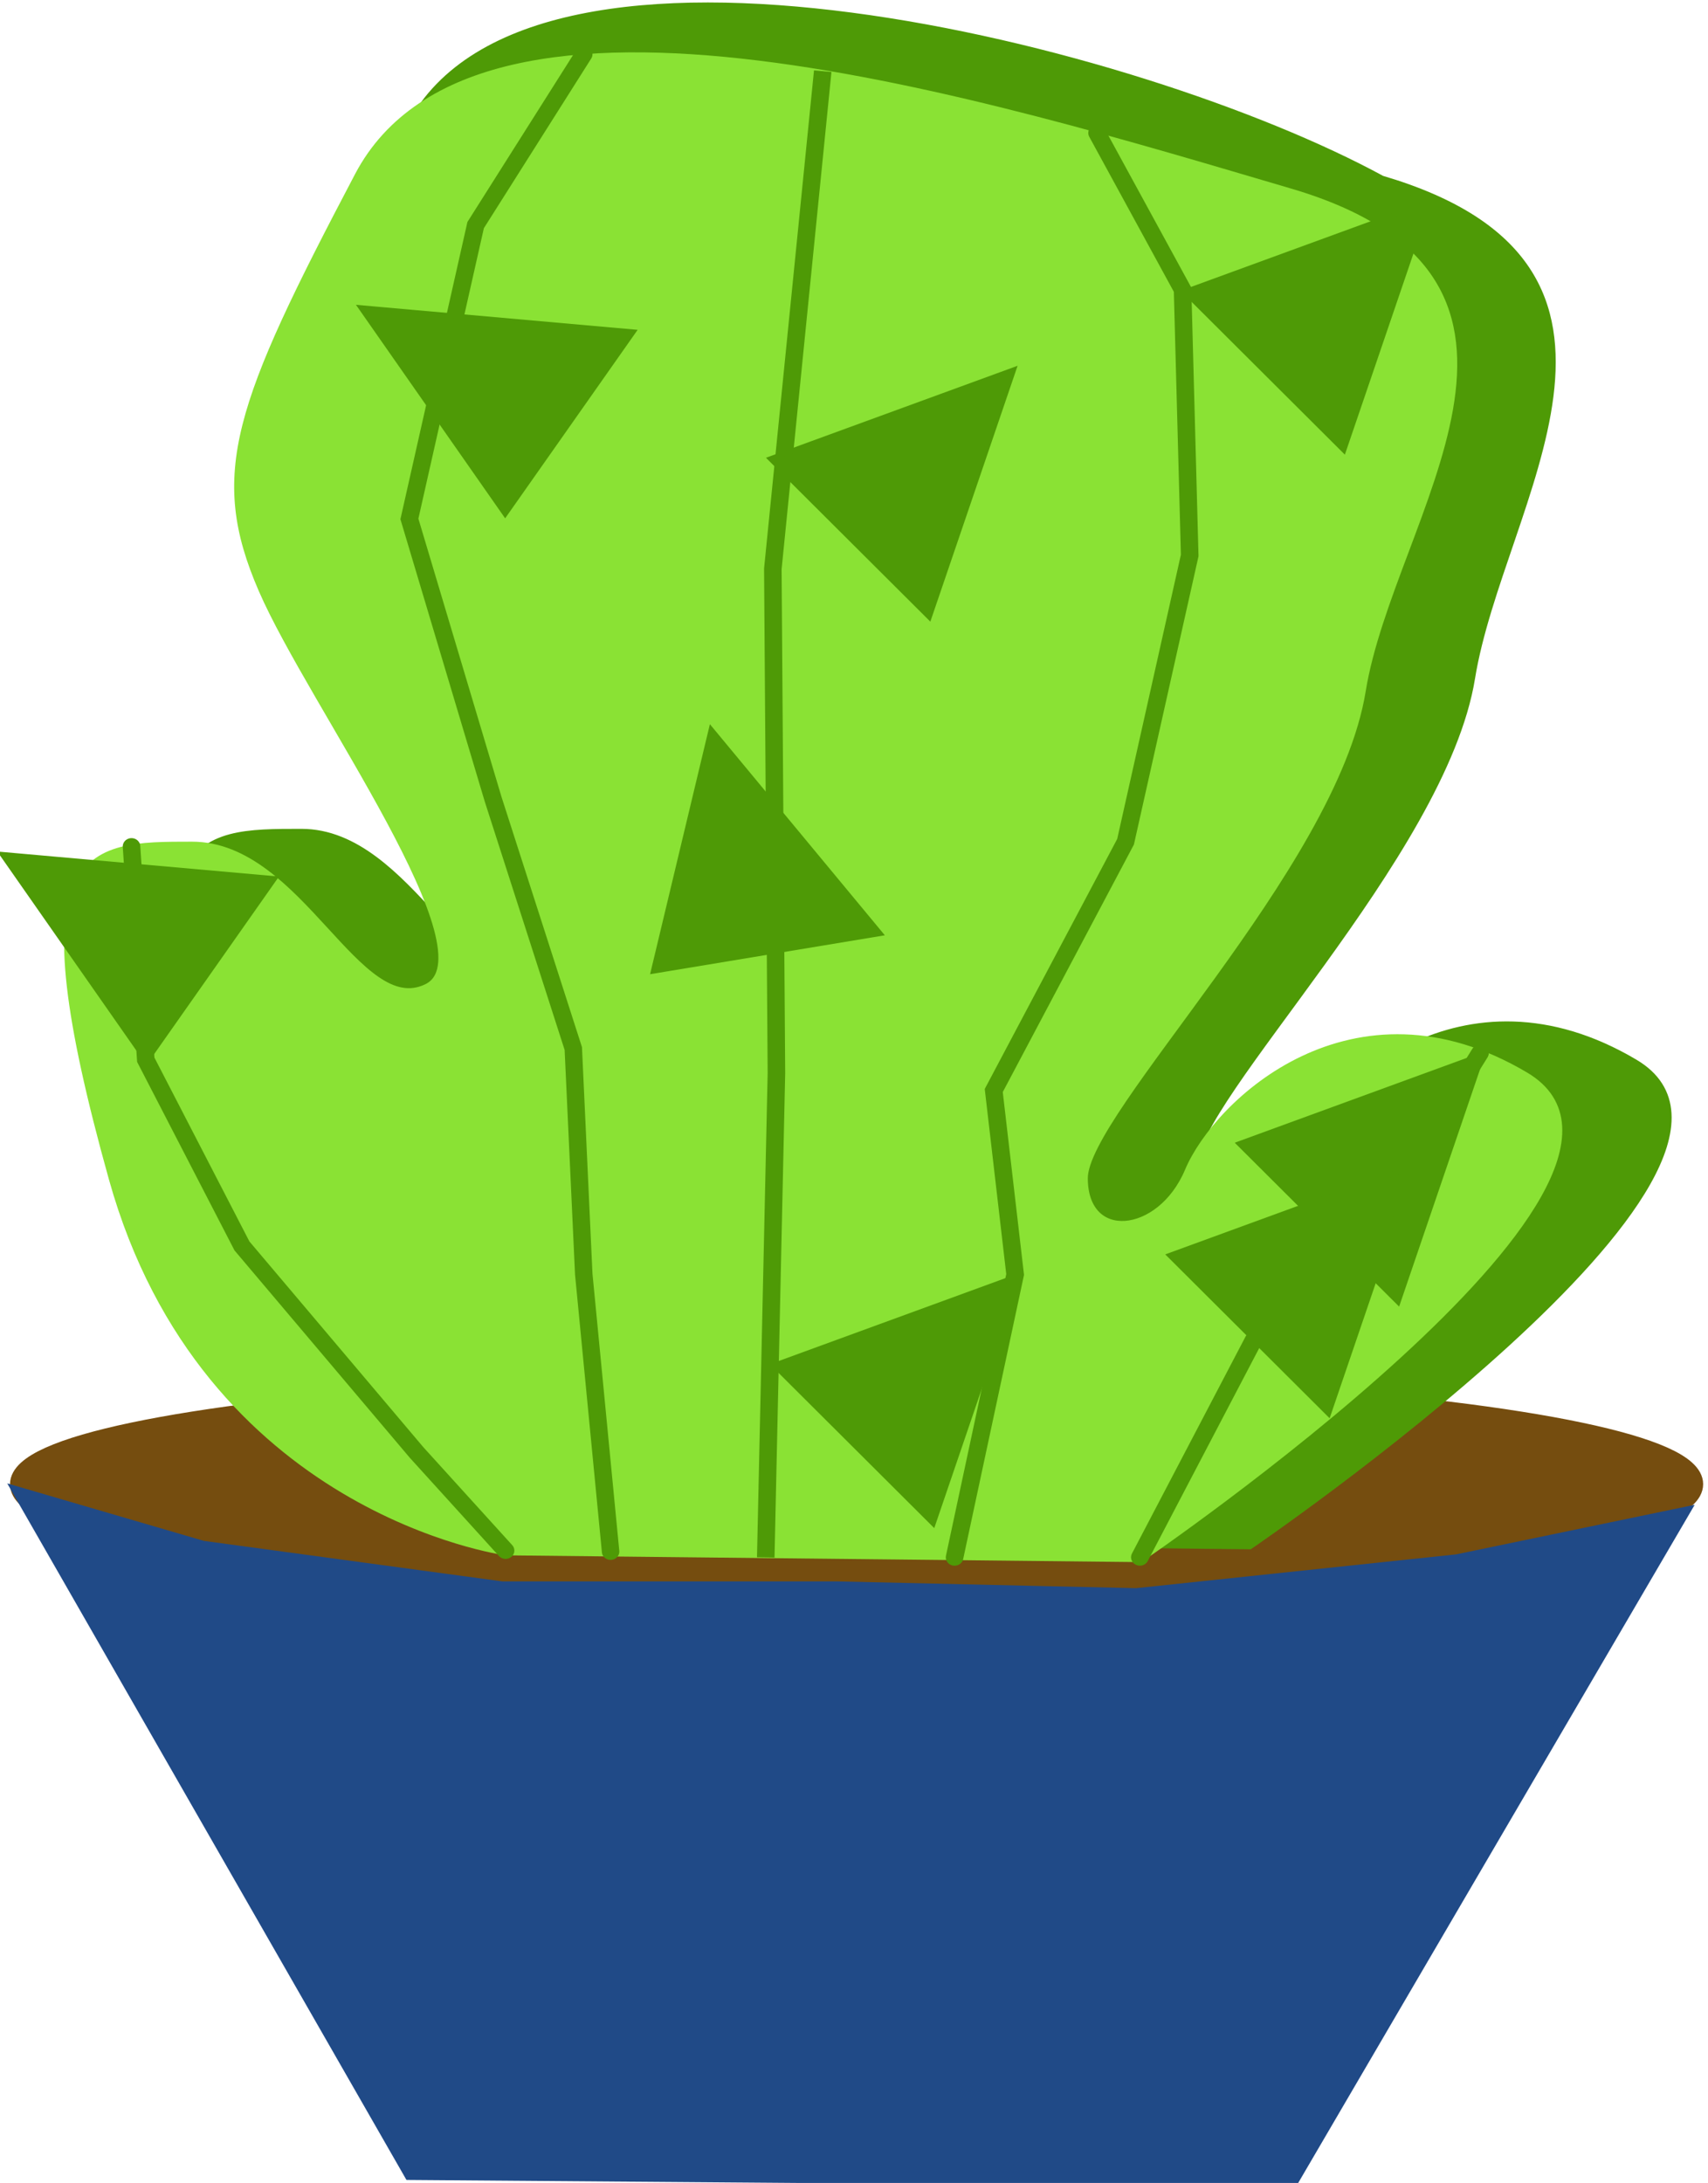 <?xml version="1.0" encoding="UTF-8" standalone="no"?>
<!-- Created with Inkscape (http://www.inkscape.org/) -->

<svg
   xmlns:dc="http://purl.org/dc/elements/1.1/"
   xmlns:cc="http://creativecommons.org/ns#"
   xmlns:rdf="http://www.w3.org/1999/02/22-rdf-syntax-ns#"
   xmlns:svg="http://www.w3.org/2000/svg"
   xmlns="http://www.w3.org/2000/svg"
   xmlns:sodipodi="http://sodipodi.sourceforge.net/DTD/sodipodi-0.dtd"
   xmlns:inkscape="http://www.inkscape.org/namespaces/inkscape"
   width="22.559mm"
   height="28.821mm"
   viewBox="0 0 22.559 28.821"
   version="1.1"
   id="svg8"
   inkscape:export-filename="C:\Users\Chloe\Documents\Game-Animation\doctoroffice\assets\cactus.png"
   inkscape:export-xdpi="96"
   inkscape:export-ydpi="96"
   sodipodi:docname="cactus.svg"
   inkscape:version="0.92.0 r15299">
  <defs
     id="defs2" />
  <sodipodi:namedview
     id="base"
     pagecolor="#ffffff"
     bordercolor="#666666"
     borderopacity="1.0"
     inkscape:pageopacity="0.0"
     inkscape:pageshadow="2"
     inkscape:zoom="0.35"
     inkscape:cx="638.89625"
     inkscape:cy="152.83716"
     inkscape:document-units="mm"
     inkscape:current-layer="layer1"
     showgrid="false"
     fit-margin-top="0"
     fit-margin-left="0"
     fit-margin-right="0"
     fit-margin-bottom="0"
     inkscape:window-width="1366"
     inkscape:window-height="705"
     inkscape:window-x="-8"
     inkscape:window-y="-8"
     inkscape:window-maximized="1" />
  <g
     inkscape:label="Layer 1"
     inkscape:groupmode="layer"
     id="layer1"
     transform="translate(180.046,-188.095)">
    <g
       style="display:inline"
       id="g1665"
       transform="matrix(0.498,0,0,0.473,-222.873,130.213)">
      <ellipse
         ry="2.825"
         rx="22.14"
         cy="163.799"
         cx="108.716"
         id="path1454"
         style="fill:#754d0f;fill-opacity:1;stroke:#754d0f;stroke-width:0.625;stroke-miterlimit:4;stroke-dasharray:none;stroke-opacity:1" />
      <path
         sodipodi:nodetypes="cccccccccc"
         inkscape:connector-curvature="0"
         id="path1456"
         d="m 86.462,164 4.914,1.512 7.938,1.134 h 8.882 l 7.938,0.189 8.504,-0.945 6.048,-1.323 -10.394,18.71 -23.435,-0.189 z"
         style="fill:#204a87;stroke:#204a87;stroke-width:0.265px;stroke-linecap:butt;stroke-linejoin:miter;stroke-opacity:1" />
      <path
         sodipodi:nodetypes="ccssssccccscc"
         inkscape:transform-center-y="0.75586164"
         inkscape:transform-center-x="-1.7030708"
         inkscape:connector-curvature="0"
         id="path1458-0"
         d="m 102.308,165.295 16.82,0.189 c 0,0 14.741,-10.583 10.205,-13.418 -4.536,-2.835 -8.126,0.756 -8.882,2.646 -0.756,1.89 -2.835,2.079 -2.835,0.189 0,-1.89 6.615,-8.693 7.371,-13.607 0.756,-4.914 5.575,-11.434 -2.362,-13.891 -6.426,-3.685 -22.49,-7.938 -25.702,-1.512 -3.213,6.426 -2.362,9.355 -1.039,12.568 1.323,3.213 6.237,10.205 4.347,11.15 -1.89,0.945 -3.402,-3.969 -6.237,-3.969 -2.835,0 -4.536,0 -2.079,9.26 2.457,9.26 10.394,10.394 10.394,10.394 z"
         style="display:inline;fill:#4e9a06;stroke:#4e9a06;stroke-width:0.265px;stroke-linecap:butt;stroke-linejoin:miter;stroke-opacity:1" />
      <path
         sodipodi:nodetypes="ccssssccccscc"
         inkscape:transform-center-y="0.75586164"
         inkscape:transform-center-x="-1.7030708"
         inkscape:connector-curvature="0"
         id="path1458"
         d="m 99.408,165.653 16.82,0.189 c 0,0 14.741,-10.583 10.205,-13.418 -4.536,-2.835 -8.126,0.756 -8.882,2.646 -0.756,1.89 -2.835,2.079 -2.835,0.189 0,-1.89 6.615,-8.693 7.371,-13.607 0.756,-4.914 6.048,-11.434 -1.89,-13.891 -7.938,-2.457 -21.45,-6.898 -24.663,-0.472 -3.213,6.426 -3.874,8.315 -2.551,11.528 1.323,3.213 6.237,10.205 4.347,11.15 -1.89,0.945 -3.402,-3.969 -6.237,-3.969 -2.835,0 -4.536,0 -2.079,9.26 2.457,9.26 10.394,10.394 10.394,10.394 z"
         style="display:inline;fill:#8ae234;stroke:#8ae234;stroke-width:0.265px;stroke-linecap:butt;stroke-linejoin:miter;stroke-opacity:1" />
      <path
         inkscape:connector-curvature="0"
         id="path1502"
         d="m 89.486,145.999 0.378,5.953 2.551,5.197 4.63,5.764 2.362,2.74 v 0"
         style="fill:none;stroke:#4e9a06;stroke-width:0.465;stroke-linecap:round;stroke-linejoin:miter;stroke-miterlimit:4;stroke-dasharray:none;stroke-opacity:1" />
      <path
         inkscape:connector-curvature="0"
         id="path1504"
         d="m 101.48,123.886 -2.867,4.769 -1.757,8.202 2.22,7.821 2.127,6.962 0.277,6.295 0.712,7.746 v 0"
         style="fill:none;stroke:#4e9a06;stroke-width:0.463;stroke-linecap:round;stroke-linejoin:miter;stroke-miterlimit:4;stroke-dasharray:none;stroke-opacity:1" />
      <path
         inkscape:connector-curvature="0"
         id="path1506"
         d="m 107.818,124.359 -1.323,13.891 0.095,14.08 -0.283,13.513"
         style="fill:none;stroke:#4e9a06;stroke-width:0.465;stroke-linecap:butt;stroke-linejoin:miter;stroke-miterlimit:4;stroke-dasharray:none;stroke-opacity:1" />
      <path
         inkscape:connector-curvature="0"
         id="path1508"
         d="m 115.094,126.083 2.268,4.375 0.189,7.419 -1.701,7.99 -3.496,6.944 0.567,5.136 -1.606,7.895"
         style="fill:none;stroke:#4e9a06;stroke-width:0.466;stroke-linecap:round;stroke-linejoin:miter;stroke-miterlimit:4;stroke-dasharray:none;stroke-opacity:1" />
      <path
         inkscape:connector-curvature="0"
         id="path1512"
         d="m 125.25,151.764 -1.843,3.118 -4.171,4.912 -3.007,6.046 v 0"
         style="fill:none;stroke:#4e9a06;stroke-width:0.468;stroke-linecap:round;stroke-linejoin:miter;stroke-miterlimit:4;stroke-dasharray:none;stroke-opacity:1" />
      <path
         transform="matrix(0.529,0.223,-0.183,0.434,84.651,56.353)"
         inkscape:transform-center-y="0.73279821"
         inkscape:transform-center-x="0.070804313"
         d="m 78.043,145.057 -5.014,-4.054 -5.014,-4.054 6.018,-2.315 6.018,-2.315 -1.004,6.369 z"
         inkscape:randomized="0"
         inkscape:rounded="0"
         inkscape:flatsided="false"
         sodipodi:arg2="2.25082"
         sodipodi:arg1="1.2036225"
         sodipodi:r2="3.7226336"
         sodipodi:r1="7.4452672"
         sodipodi:cy="138.10826"
         sodipodi:cx="75.370003"
         sodipodi:sides="3"
         id="path1514"
         style="fill:#4e9a06;fill-opacity:1;stroke:#4e9a06;stroke-width:0.265;stroke-linecap:round;stroke-linejoin:miter;stroke-miterlimit:4;stroke-dasharray:none;stroke-opacity:1"
         sodipodi:type="star" />
      <path
         transform="matrix(-0.333,0.468,-0.383,-0.273,198.978,133.588)"
         inkscape:transform-center-y="0.32418824"
         inkscape:transform-center-x="0.33001584"
         d="m 78.043,145.057 -5.014,-4.054 -5.014,-4.054 6.018,-2.315 6.018,-2.315 -1.004,6.369 z"
         inkscape:randomized="0"
         inkscape:rounded="0"
         inkscape:flatsided="false"
         sodipodi:arg2="2.25082"
         sodipodi:arg1="1.2036225"
         sodipodi:r2="3.7226336"
         sodipodi:r1="7.4452672"
         sodipodi:cy="138.10826"
         sodipodi:cx="75.370003"
         sodipodi:sides="3"
         id="path1514-6"
         style="fill:#4e9a06;fill-opacity:1;stroke:#4e9a06;stroke-width:0.265;stroke-linecap:round;stroke-linejoin:miter;stroke-miterlimit:4;stroke-dasharray:none;stroke-opacity:1"
         sodipodi:type="star" />
      <path
         transform="matrix(0.529,0.223,-0.183,0.434,75.138,71.613)"
         inkscape:transform-center-y="0.73279821"
         inkscape:transform-center-x="0.070804313"
         d="m 78.043,145.057 -5.014,-4.054 -5.014,-4.054 6.018,-2.315 6.018,-2.315 -1.004,6.369 z"
         inkscape:randomized="0"
         inkscape:rounded="0"
         inkscape:flatsided="false"
         sodipodi:arg2="2.25082"
         sodipodi:arg1="1.2036225"
         sodipodi:r2="3.7226336"
         sodipodi:r1="7.4452672"
         sodipodi:cy="138.10826"
         sodipodi:cx="75.370003"
         sodipodi:sides="3"
         id="path1514-3"
         style="fill:#4e9a06;fill-opacity:1;stroke:#4e9a06;stroke-width:0.265;stroke-linecap:round;stroke-linejoin:miter;stroke-miterlimit:4;stroke-dasharray:none;stroke-opacity:1"
         sodipodi:type="star" />
      <path
         transform="matrix(-0.333,0.468,-0.383,-0.273,200.417,157.368)"
         inkscape:transform-center-y="0.32418824"
         inkscape:transform-center-x="0.33001584"
         d="m 78.043,145.057 -5.014,-4.054 -5.014,-4.054 6.018,-2.315 6.018,-2.315 -1.004,6.369 z"
         inkscape:randomized="0"
         inkscape:rounded="0"
         inkscape:flatsided="false"
         sodipodi:arg2="2.25082"
         sodipodi:arg1="1.2036225"
         sodipodi:r2="3.7226336"
         sodipodi:r1="7.4452672"
         sodipodi:cy="138.10826"
         sodipodi:cx="75.370003"
         sodipodi:sides="3"
         id="path1514-6-0"
         style="fill:#4e9a06;fill-opacity:1;stroke:#4e9a06;stroke-width:0.265;stroke-linecap:round;stroke-linejoin:miter;stroke-miterlimit:4;stroke-dasharray:none;stroke-opacity:1"
         sodipodi:type="star" />
      <path
         transform="matrix(0.203,0.537,-0.44,0.167,151.311,83.339)"
         inkscape:transform-center-y="-0.77379773"
         inkscape:transform-center-x="-0.49293036"
         d="m 78.043,145.057 -5.014,-4.054 -5.014,-4.054 6.018,-2.315 6.018,-2.315 -1.004,6.369 z"
         inkscape:randomized="0"
         inkscape:rounded="0"
         inkscape:flatsided="false"
         sodipodi:arg2="2.25082"
         sodipodi:arg1="1.2036225"
         sodipodi:r2="3.7226336"
         sodipodi:r1="7.4452672"
         sodipodi:cy="138.10826"
         sodipodi:cx="75.370003"
         sodipodi:sides="3"
         id="path1514-6-7"
         style="fill:#4e9a06;fill-opacity:1;stroke:#4e9a06;stroke-width:0.265;stroke-linecap:round;stroke-linejoin:miter;stroke-miterlimit:4;stroke-dasharray:none;stroke-opacity:1"
         sodipodi:type="star" />
      <path
         transform="matrix(-0.333,0.468,-0.383,-0.273,198.574,160.485)"
         inkscape:transform-center-y="0.32418824"
         inkscape:transform-center-x="0.33001584"
         d="m 78.043,145.057 -5.014,-4.054 -5.014,-4.054 6.018,-2.315 6.018,-2.315 -1.004,6.369 z"
         inkscape:randomized="0"
         inkscape:rounded="0"
         inkscape:flatsided="false"
         sodipodi:arg2="2.25082"
         sodipodi:arg1="1.2036225"
         sodipodi:r2="3.7226336"
         sodipodi:r1="7.4452672"
         sodipodi:cy="138.10826"
         sodipodi:cx="75.370003"
         sodipodi:sides="3"
         id="path1514-6-03"
         style="fill:#4e9a06;fill-opacity:1;stroke:#4e9a06;stroke-width:0.265;stroke-linecap:round;stroke-linejoin:miter;stroke-miterlimit:4;stroke-dasharray:none;stroke-opacity:1"
         sodipodi:type="star" />
      <path
         transform="matrix(-0.333,0.468,-0.383,-0.273,187.984,138.249)"
         inkscape:transform-center-y="0.32418824"
         inkscape:transform-center-x="0.33001584"
         d="m 78.043,145.057 -5.014,-4.054 -5.014,-4.054 6.018,-2.315 6.018,-2.315 -1.004,6.369 z"
         inkscape:randomized="0"
         inkscape:rounded="0"
         inkscape:flatsided="false"
         sodipodi:arg2="2.25082"
         sodipodi:arg1="1.2036225"
         sodipodi:r2="3.7226336"
         sodipodi:r1="7.4452672"
         sodipodi:cy="138.10826"
         sodipodi:cx="75.370003"
         sodipodi:sides="3"
         id="path1514-6-9"
         style="fill:#4e9a06;fill-opacity:1;stroke:#4e9a06;stroke-width:0.265;stroke-linecap:round;stroke-linejoin:miter;stroke-miterlimit:4;stroke-dasharray:none;stroke-opacity:1"
         sodipodi:type="star" />
      <path
         transform="matrix(-0.333,0.468,-0.383,-0.273,188.088,163.551)"
         inkscape:transform-center-y="0.32418824"
         inkscape:transform-center-x="0.33001584"
         d="m 78.043,145.057 -5.014,-4.054 -5.014,-4.054 6.018,-2.315 6.018,-2.315 -1.004,6.369 z"
         inkscape:randomized="0"
         inkscape:rounded="0"
         inkscape:flatsided="false"
         sodipodi:arg2="2.25082"
         sodipodi:arg1="1.2036225"
         sodipodi:r2="3.7226336"
         sodipodi:r1="7.4452672"
         sodipodi:cy="138.10826"
         sodipodi:cx="75.370003"
         sodipodi:sides="3"
         id="path1514-6-0-8"
         style="fill:#4e9a06;fill-opacity:1;stroke:#4e9a06;stroke-width:0.265;stroke-linecap:round;stroke-linejoin:miter;stroke-miterlimit:4;stroke-dasharray:none;stroke-opacity:1"
         sodipodi:type="star" />
    </g>
  </g>
</svg>
